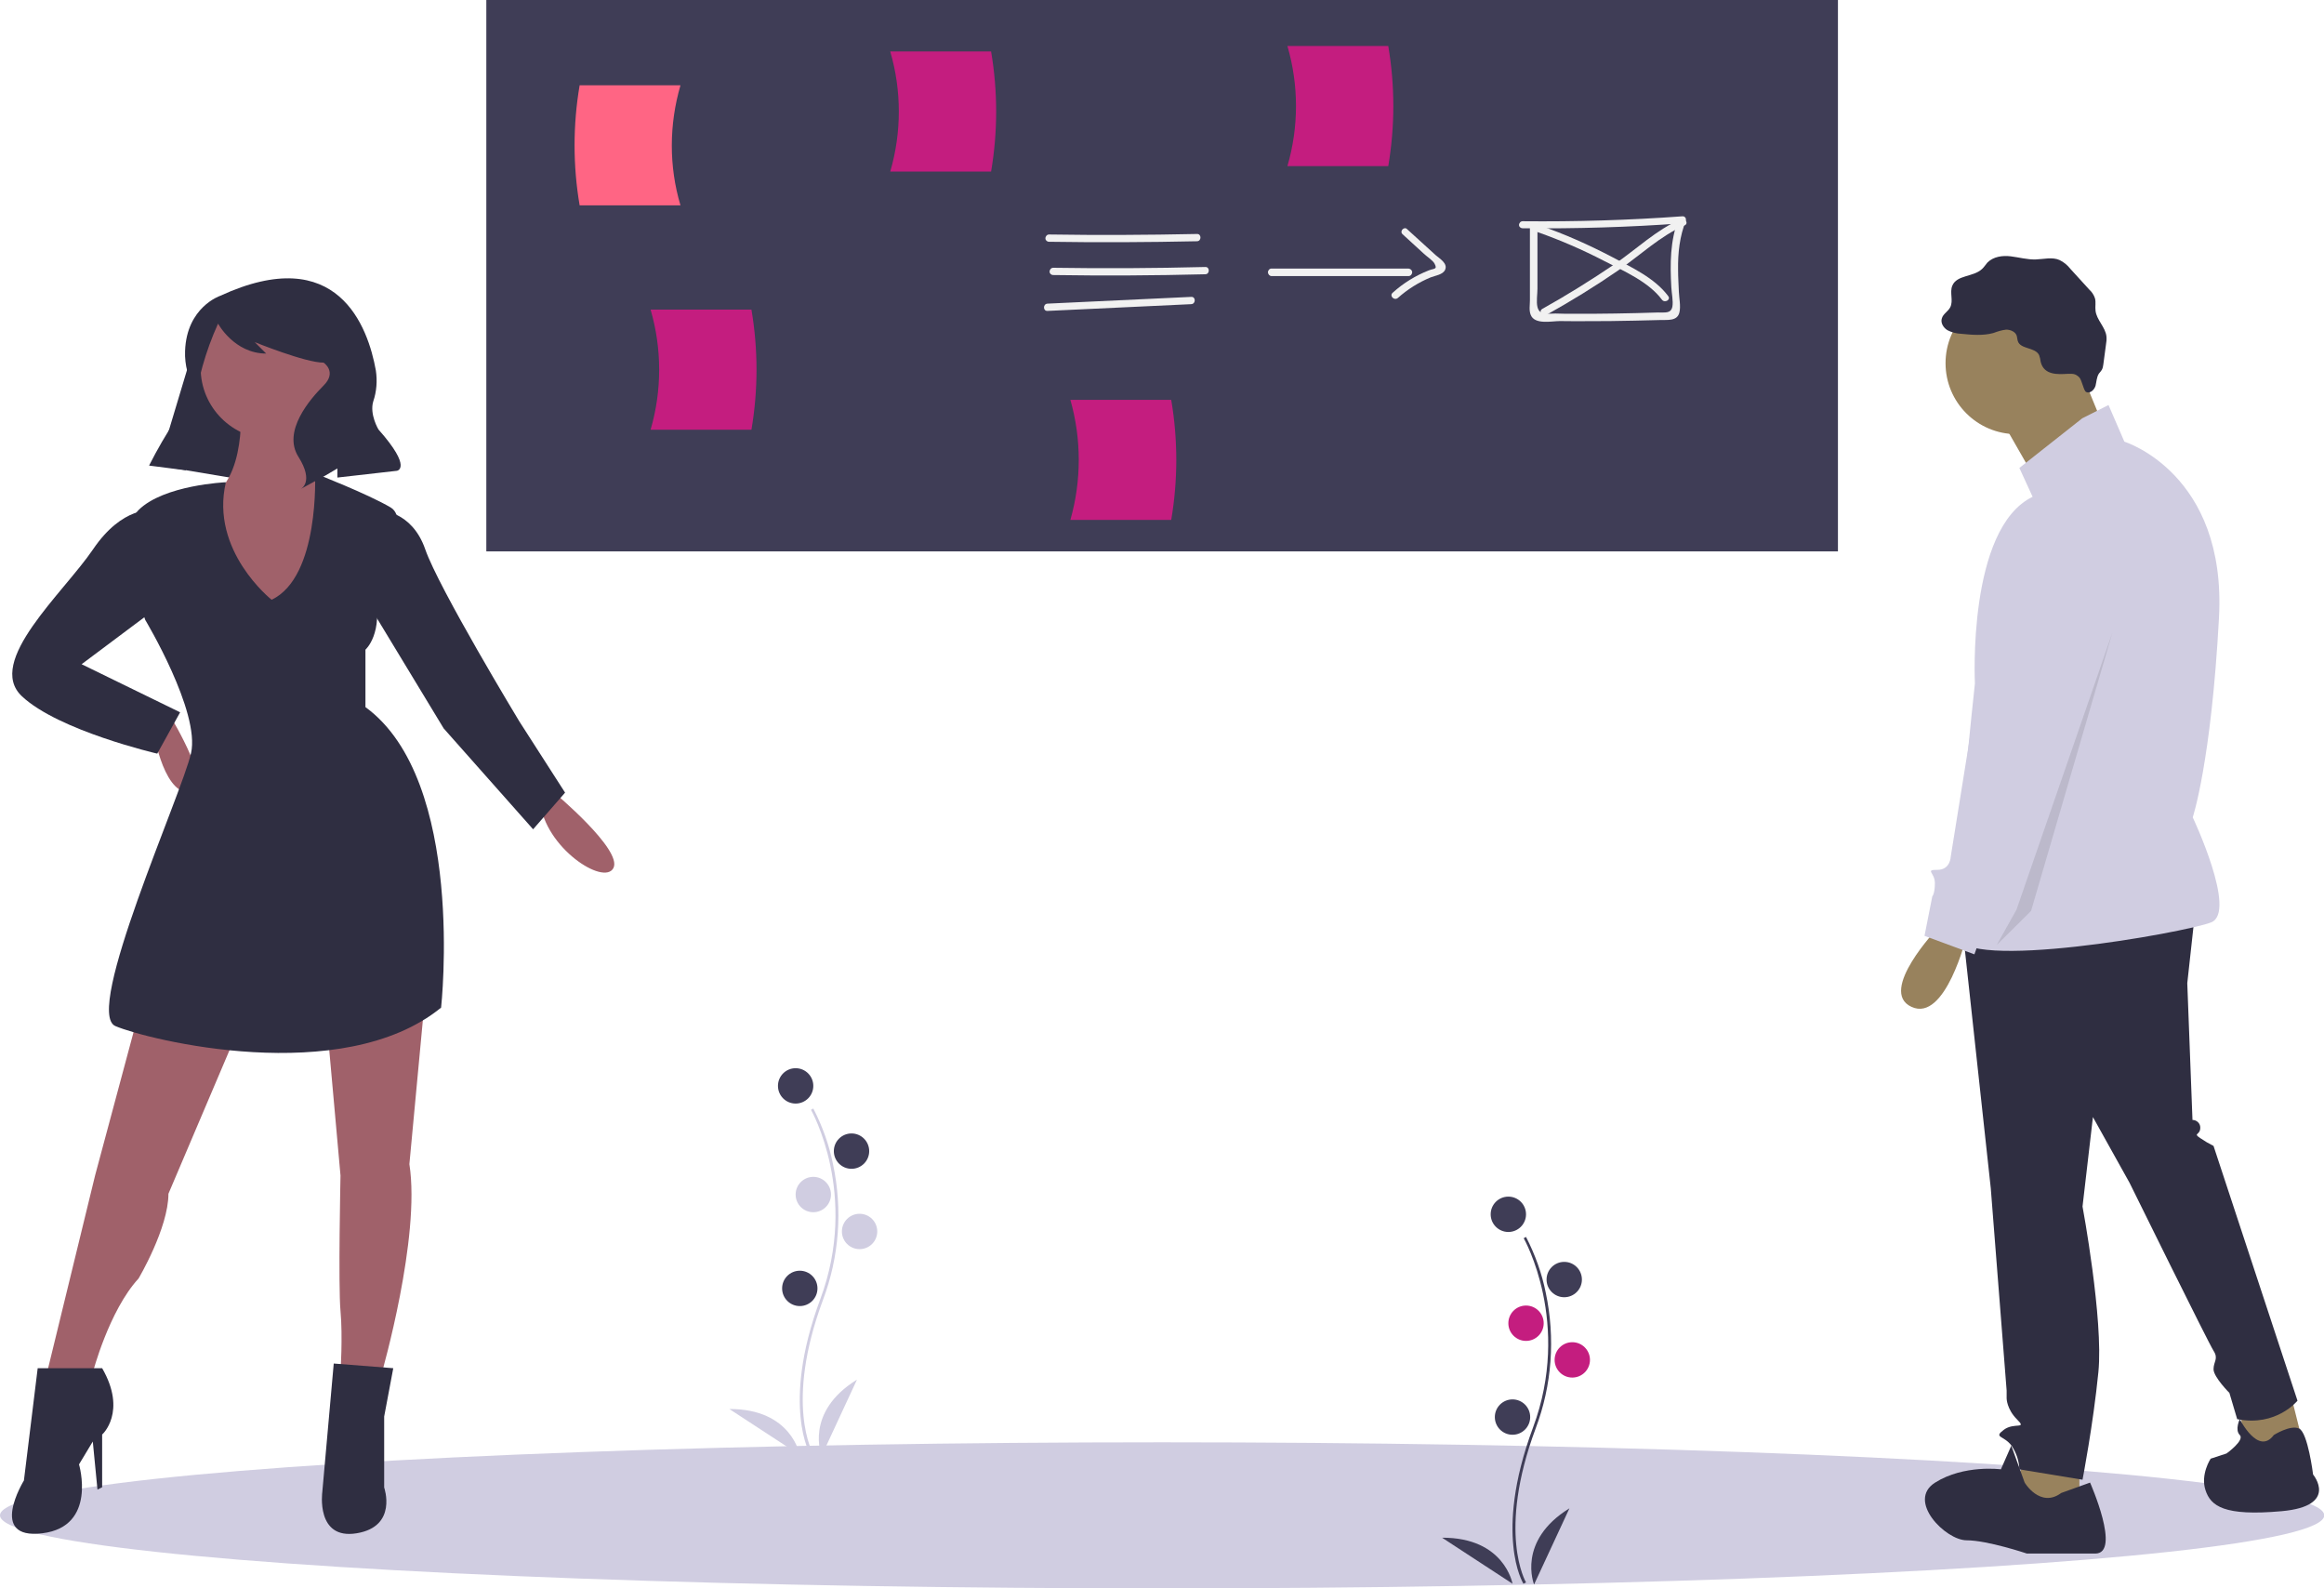 <?xml version="1.0" encoding="utf-8"?>
<!-- Generator: Adobe Illustrator 23.0.3, SVG Export Plug-In . SVG Version: 6.00 Build 0)  -->
<svg version="1.1" id="bcc9b610-7a91-4b40-ac6c-fb3fc22936db"
	 xmlns="http://www.w3.org/2000/svg" xmlns:xlink="http://www.w3.org/1999/xlink" x="0px" y="0px" viewBox="0 0 894.1 610.9"
	 style="enable-background:new 0 0 894.1 610.9;" xml:space="preserve">
<style type="text/css">
	.st0{fill:#D0CDE1;}
	.st1{fill:#3F3D56;}
	.st2{fill:#FF6584;}
	.st3{fill:#C41D7F;}
	.st4{fill:#F1F1F1;}
	.st5{fill:#98825D;}
	.st6{fill:#2F2E41;}
	.st7{opacity:0.1;enable-background:new    ;}
	.st8{fill:#A0616A;}
</style>
<title>our_solution</title>
<ellipse class="st0" cx="447.1" cy="582.9" rx="447.1" ry="28.1"/>
<rect x="187.1" class="st1" width="520" height="212.1"/>
<path class="st2" d="M261.8,79H223c-2.6-15.3-2.6-30.9,0-46.2h38.8C257.4,47.9,257.3,63.9,261.8,79z"/>
<path class="st3" d="M342.5,66h38.8c2.6-15.3,2.6-30.9,0-46.2h-38.8C346.9,34.9,346.9,50.9,342.5,66z"/>
<path class="st4" d="M585.8,87.8c20.5,0.2,41-0.4,61.4-1.9l-1.4-1.8c-3.3,8.5-3.3,17.4-2.8,26.4c0.1,2.2,0.8,5.3,0.4,7.5
	c-0.6,2.8-3.1,2.1-5.6,2.2c-5.5,0.2-11,0.3-16.5,0.4c-5.2,0.1-10.4,0.1-15.6,0.1c-2.4,0-4.9,0-7.3-0.1c-2.9,0-6.1,0.8-6.9-2.5
	c-0.5-2.1,0-4.9,0-7.1l0-8l0-16c0-0.8-0.7-1.4-1.5-1.4c-0.7,0-1.3,0.6-1.4,1.4l0,19.6l0,8.9c0,1.8-0.4,3.9,0.3,5.6
	c1.5,3.9,8.1,2.4,11.2,2.4c6.4,0.1,12.9,0,19.3,0c6.4-0.1,12.8-0.2,19.3-0.4c2.8-0.1,6.6,0.5,7.4-2.9c0.6-2.4-0.1-5.5-0.2-8
	c-0.1-2.8-0.3-5.6-0.3-8.4c-0.1-6.5,0.6-12.9,3-18.9c0.2-0.8-0.2-1.5-1-1.7c-0.1,0-0.2,0-0.4,0c-20.4,1.5-40.9,2.1-61.4,1.9
	c-0.8,0-1.4,0.7-1.4,1.5C584.4,87.2,585,87.8,585.8,87.8L585.8,87.8z"/>
<path class="st4" d="M591.6,89.3c8.8,3.1,17.3,6.8,25.6,11.1c7.4,3.8,17.1,8,22.2,14.9c1.1,1.4,3.5,0,2.4-1.4
	c-5.2-7-14.2-11.1-21.7-15.1c-9-4.7-18.2-8.8-27.8-12.1C590.6,86,589.9,88.7,591.6,89.3L591.6,89.3z"/>
<path class="st4" d="M646.7,84.3c-9.3,4-17.2,11.6-25.5,17.3c-9,6.1-18.3,11.9-27.8,17.2c-1.6,0.9-0.2,3.3,1.4,2.4
	c9.5-5.3,18.8-11,27.8-17.2c8.3-5.7,16.2-13.3,25.5-17.3C649.8,86,648.3,83.6,646.7,84.3z"/>
<path class="st4" d="M403.6,93c19,0.3,38,0.2,56.9-0.2c1.8,0,1.8-2.9,0-2.8c-19,0.4-38,0.5-56.9,0.2c-0.8,0-1.4,0.7-1.4,1.5
	C402.2,92.4,402.8,93,403.6,93L403.6,93z"/>
<path class="st4" d="M405.2,105.8c19.5,0.3,39,0.2,58.5-0.3c1.8,0,1.8-2.9,0-2.8c-19.5,0.5-39,0.6-58.5,0.3c-0.8,0-1.4,0.7-1.4,1.5
	C403.8,105.2,404.4,105.8,405.2,105.8z"/>
<path class="st4" d="M403,119.6l55.3-2.6c1.8-0.1,1.8-2.9,0-2.8l-55.3,2.6C401.2,116.9,401.2,119.7,403,119.6z"/>
<path class="st4" d="M489.2,106.2h52.7c0.8,0,1.4-0.7,1.4-1.5c0-0.7-0.6-1.3-1.4-1.4h-52.7c-0.8,0-1.4,0.7-1.4,1.5
	C487.9,105.6,488.5,106.2,489.2,106.2z"/>
<path class="st4" d="M539.6,90.1l8.2,7.5c0.9,0.9,3.5,2.6,4.1,3.8c1.2,2.3-0.1,1.8-2.2,2.6c-5.1,2-9.8,4.9-13.9,8.6
	c-1.4,1.2,0.6,3.2,2,2c3.7-3.3,8-6,12.6-7.9c1.7-0.7,4.8-1,5.6-3c1-2.4-2.1-4.2-3.6-5.5l-11-10C540.3,86.9,538.3,88.9,539.6,90.1
	L539.6,90.1z"/>
<path class="st3" d="M411.8,200h38.8c2.6-15.3,2.6-30.9,0-46.2h-38.8C416.1,168.9,416.1,184.9,411.8,200z"/>
<path class="st3" d="M250.3,165.3h38.8c2.6-15.3,2.6-30.9,0-46.2h-38.8C254.7,134.2,254.7,150.2,250.3,165.3z"/>
<path class="st3" d="M495.3,63.9h38.8c2.6-15.3,2.6-30.9,0-46.2h-38.8C499.7,32.8,499.7,48.8,495.3,63.9z"/>
<polygon class="st5" points="880.9,534.8 886,555.1 863.7,561.1 861.7,539.9 "/>
<polygon class="st5" points="800,560.1 800,579.3 777.8,583.4 773.8,573.3 781.9,556.1 "/>
<path class="st6" d="M844.5,350.9l-3,27.3l2,52.6c1.6,0,3,1.3,3,2.9c0,0,0,0.1,0,0.1c0,3-3,2,0,4c1.6,1.1,3.3,2.1,5.1,3l32.3,98
	c0,0-8.1,10.1-23.2,7.1l-3-10.1c0,0-6.1-6.1-6.1-9.1s2-4,0-7.1S819.3,455,819.3,455l-14.1-25.3l-4,34.4c0,0,8.1,43.5,6.1,63.7
	c-2,20.2-6.1,41.4-6.1,41.4l-24.3-4c-0.1-3.3-1.2-6.4-3-9.1c-3-4-7.1-3-3-6.1c4-3,9.1,0,5.1-4s-4-8.1-4-8.1v-3l-6.1-77.8
	l-11.1-102.1L844.5,350.9z"/>
<circle class="st5" cx="775.8" cy="139.7" r="27.3"/>
<polygon class="st5" points="799.5,140.2 810.7,167.5 784.4,186.7 768.2,158.4 "/>
<path class="st0" d="M801.1,160.9l10.1-5.1l6.1,14.1c0,0,39.4,12.1,36.4,67.7c-3,55.6-10.1,76.8-10.1,76.8s17.2,36.4,7.1,40.4
	c-10.1,4-96,19.2-98,5.1c-2-14.1,7.1-97,7.1-97s-3-59.6,22.2-71.8l-5.1-11.1L801.1,160.9z"/>
<path class="st5" d="M745.5,357c0,0-23.2,24.3-10.1,30.3c13.1,6.1,21.2-27.3,21.2-27.3L745.5,357z"/>
<path class="st6" d="M793,574.3l11.1-4c0,0,12.1,27.3,2,27.3h-26.3c0,0-15.2-5.1-23.2-5.1c-8.1,0-23.2-15.2-12.1-22.2
	s25.3-5.1,25.3-5.1l4-9.1l5.1,14.1C778.8,570.2,784.9,580.3,793,574.3z"/>
<path class="st6" d="M874.8,552c0,0,6.3-4,9.7-2.5s5.4,17.7,5.4,17.7s10.1,12.1-12.1,14.1s-27.3-2-29.3-8.1c-2-6.1,2-12.1,2-12.1
	l6.1-2c0,0,7.1-5.1,5.1-7.1s0-6.1,0-6.1S868.8,560.1,874.8,552z"/>
<path class="st6" d="M785.1,139.2c-0.1-0.9-0.3-1.8-0.6-2.6c-1.5-3.1-7.2-2.2-8.2-5.4c-0.2-0.6-0.2-1.3-0.4-2
	c-0.5-1.6-2.4-2.4-4.1-2.4c-1.7,0.2-3.3,0.7-4.9,1.3c-4,1.1-8.3,0.7-12.4,0.3c-1.8-0.1-3.6-0.5-5.3-1.4c-1.6-1-2.7-2.9-2.1-4.6
	c0.5-1.7,2.4-2.6,3.2-4.2c1.3-2.5-0.3-5.7,0.8-8.3c1.7-4.2,8.1-3.3,11.4-6.4c0.8-0.7,1.4-1.7,2.1-2.5c2.3-2.3,5.8-2.8,9-2.4
	s6.4,1.3,9.6,1.2c3.1-0.1,6.3-1,9.1,0.2c1.7,0.8,3.1,2,4.3,3.5l7.2,7.9c1,0.9,1.8,2.1,2.2,3.4c0.4,1.5,0,3.2,0.2,4.7
	c0.4,3.6,3.8,6.3,4.2,9.9c0.1,1.1,0,2.2-0.2,3.3l-1,7.5c-0.1,0.7-0.2,1.4-0.6,2.1c-0.3,0.5-0.7,0.9-1.1,1.4
	c-0.9,1.4-0.9,3.1-1.3,4.7c-0.5,1.6-2.1,3.1-3.6,2.4c-1-0.5-1.6-4.6-2.7-5.7c-1.6-1.5-2.5-1.3-4.4-1.3
	C791.7,144,786.4,144.4,785.1,139.2z"/>
<path class="st0" d="M789.9,198.3c0,0,30.3,12.1,21.2,39.4s-33.4,111.2-33.4,111.2l-14.1,7.1l-4,11.1l-19.2-7.1l3-15.2
	c0,0,1-1,1-5.1s-4-5.1,1-5.1s5.1-5.1,5.1-5.1l18.2-113.2C768.7,216.5,768.7,197.3,789.9,198.3z"/>
<polygon class="st7" points="812.7,243.3 781.4,350.4 768.2,363.5 775.8,349.9 "/>
<polygon class="st6" points="60.9,179.1 92.6,184.4 103.2,134.1 77.6,123.5 "/>
<circle class="st8" cx="104.5" cy="141.6" r="27.3"/>
<path class="st8" d="M92.6,157.1c0,0,2.6,33.5-17.6,36.2s17.6,62.6,27.4,61.8s27.4-65.3,27.4-65.3s-22.9-15.9-15-30L92.6,157.1z"/>
<path class="st8" d="M58.7,279.3c0,0,3.5,25.6,14.1,25.6s-7.1-29.1-7.1-29.1L58.7,279.3z"/>
<path class="st8" d="M213.1,304.8c0,0,26.5,22.1,22.9,29.1s-26.5-7.9-28.2-25.6L213.1,304.8z"/>
<path class="st8" d="M53.4,389.5l-16.8,62.6l-18.5,75.9h17.6c0,0,6.2-23.8,17.6-36.2c0,0,11.5-19.4,11.5-32.6l27.4-64.4L53.4,389.5z
	"/>
<path class="st8" d="M125.7,393.1l5.3,59.1c0,0-0.9,42.3,0,52.1c0.9,9.7,0,23.8,0,23.8h15.9c0,0,15-52.1,10.6-80.3l6.2-66.2
	L125.7,393.1z"/>
<path class="st6" d="M104.5,230.7c0,0-23.8-18.8-17.6-45.2c0,0-23.8,1-33.6,10.7s2.6,42.3,2.6,42.3s21.2,35.3,17.6,51.2
	s-41.5,99.7-29.1,105s87.3,23.8,125.3-7.1c0,0,9.7-87.3-29.1-115.6v-22.1c0,0,7.1-6.2,3.5-22.1c0,0,15-27.4,6.2-32.6
	s-29.1-13.1-29.1-13.1S123.1,221.9,104.5,230.7z"/>
<path class="st6" d="M58.7,196.3c0,0-11.5-1.8-22.9,15s-41.5,43.2-27.4,56.5s52.1,22.1,52.1,22.1l8.8-15.9l-37.9-18.5l31.8-23.8
	L58.7,196.3z"/>
<path class="st6" d="M146,196.3c0,0,12.4,0,17.6,15s36.2,66.2,36.2,66.2l17.6,27.4L205.1,319l-34.4-38.8l-32.6-53.8L146,196.3z"/>
<path class="st6" d="M39.3,526.3H14.5l-5.3,43.2c0,0-14.1,22.9,7.1,20.3c21.2-2.6,14.1-26.5,14.1-26.5l5.3-8.8l1.8,18.5l1.8-0.9
	v-20.3C39.3,551.9,49,543.1,39.3,526.3z"/>
<path class="st6" d="M151.3,526.3l-22.9-1.8l-4.4,49.4c0,0-2.6,18.5,13.2,15.9c15.9-2.6,10.6-17.6,10.6-17.6v-27.3L151.3,526.3z"/>
<path class="st6" d="M84.7,113.8c0,0-12.9,4.3-13.5,21.2c-0.1,2.7,0.2,5.4,0.9,8c0.7,3.1,1.2,9.7-4.4,18.3
	c-3.8,5.7-7.2,11.6-10.3,17.7l0,0.1l14.1,1.8l3-23.4c1.5-11.3,4.6-22.4,9.3-32.8l0.1-0.2c0,0,6.2,11.5,18.5,11.5l-4.4-4.4
	c0,0,19.4,7.9,26.5,7.9c0,0,5.3,3.5,0,8.8s-15.9,17.6-9.7,27.4s0.9,12.4,0.9,12.4l9.7-5.3l4.4-2.6v3.5l22.9-2.6
	c0,0,6.2-0.9-7.1-15.9c0,0-3.5-5.8-2-10.8c1.3-3.8,1.6-7.9,1-11.9C141.6,125.8,130,92.9,84.7,113.8z"/>
<path class="st1" d="M586.1,609.2c-0.1-0.2-3-4.9-3.9-14.7c-0.9-9-0.3-24.2,7.6-45.4c14.9-40.1-3.4-72.5-3.6-72.8l0.9-0.5
	c3.5,6.8,6.1,14,7.6,21.5c3.7,17.4,2.4,35.5-3.9,52.2c-14.9,40.1-3.8,59-3.7,59.2L586.1,609.2z"/>
<circle class="st1" cx="580.3" cy="467.1" r="6.8"/>
<circle class="st1" cx="601.8" cy="492.2" r="6.8"/>
<circle class="st3" cx="587.1" cy="509" r="6.8"/>
<circle class="st3" cx="604.9" cy="523.1" r="6.8"/>
<circle class="st1" cx="581.9" cy="545.1" r="6.8"/>
<path class="st1" d="M590.2,609.5c0,0-6.8-16.7,13.6-29.3L590.2,609.5z"/>
<path class="st1" d="M581.9,609.2c0,0-3.1-17.8-27.1-17.7L581.9,609.2z"/>
<path class="st0" d="M311.9,559.8c-0.1-0.2-3-4.9-3.9-14.7c-0.9-9-0.3-24.2,7.6-45.4c14.9-40.1-3.4-72.5-3.6-72.8l0.9-0.5
	c3.5,6.8,6.1,14,7.6,21.5c3.7,17.4,2.4,35.5-3.9,52.2c-14.9,40.1-3.8,59-3.7,59.2L311.9,559.8z"/>
<circle class="st1" cx="306.1" cy="417.7" r="6.8"/>
<circle class="st1" cx="327.6" cy="442.8" r="6.8"/>
<circle class="st0" cx="312.9" cy="459.5" r="6.8"/>
<circle class="st0" cx="330.7" cy="473.7" r="6.8"/>
<circle class="st1" cx="307.7" cy="495.6" r="6.8"/>
<path class="st0" d="M316.1,560c0,0-6.8-16.7,13.6-29.3L316.1,560z"/>
<path class="st0" d="M307.7,559.7c0,0-3.1-17.8-27.1-17.7L307.7,559.7z"/>
</svg>
